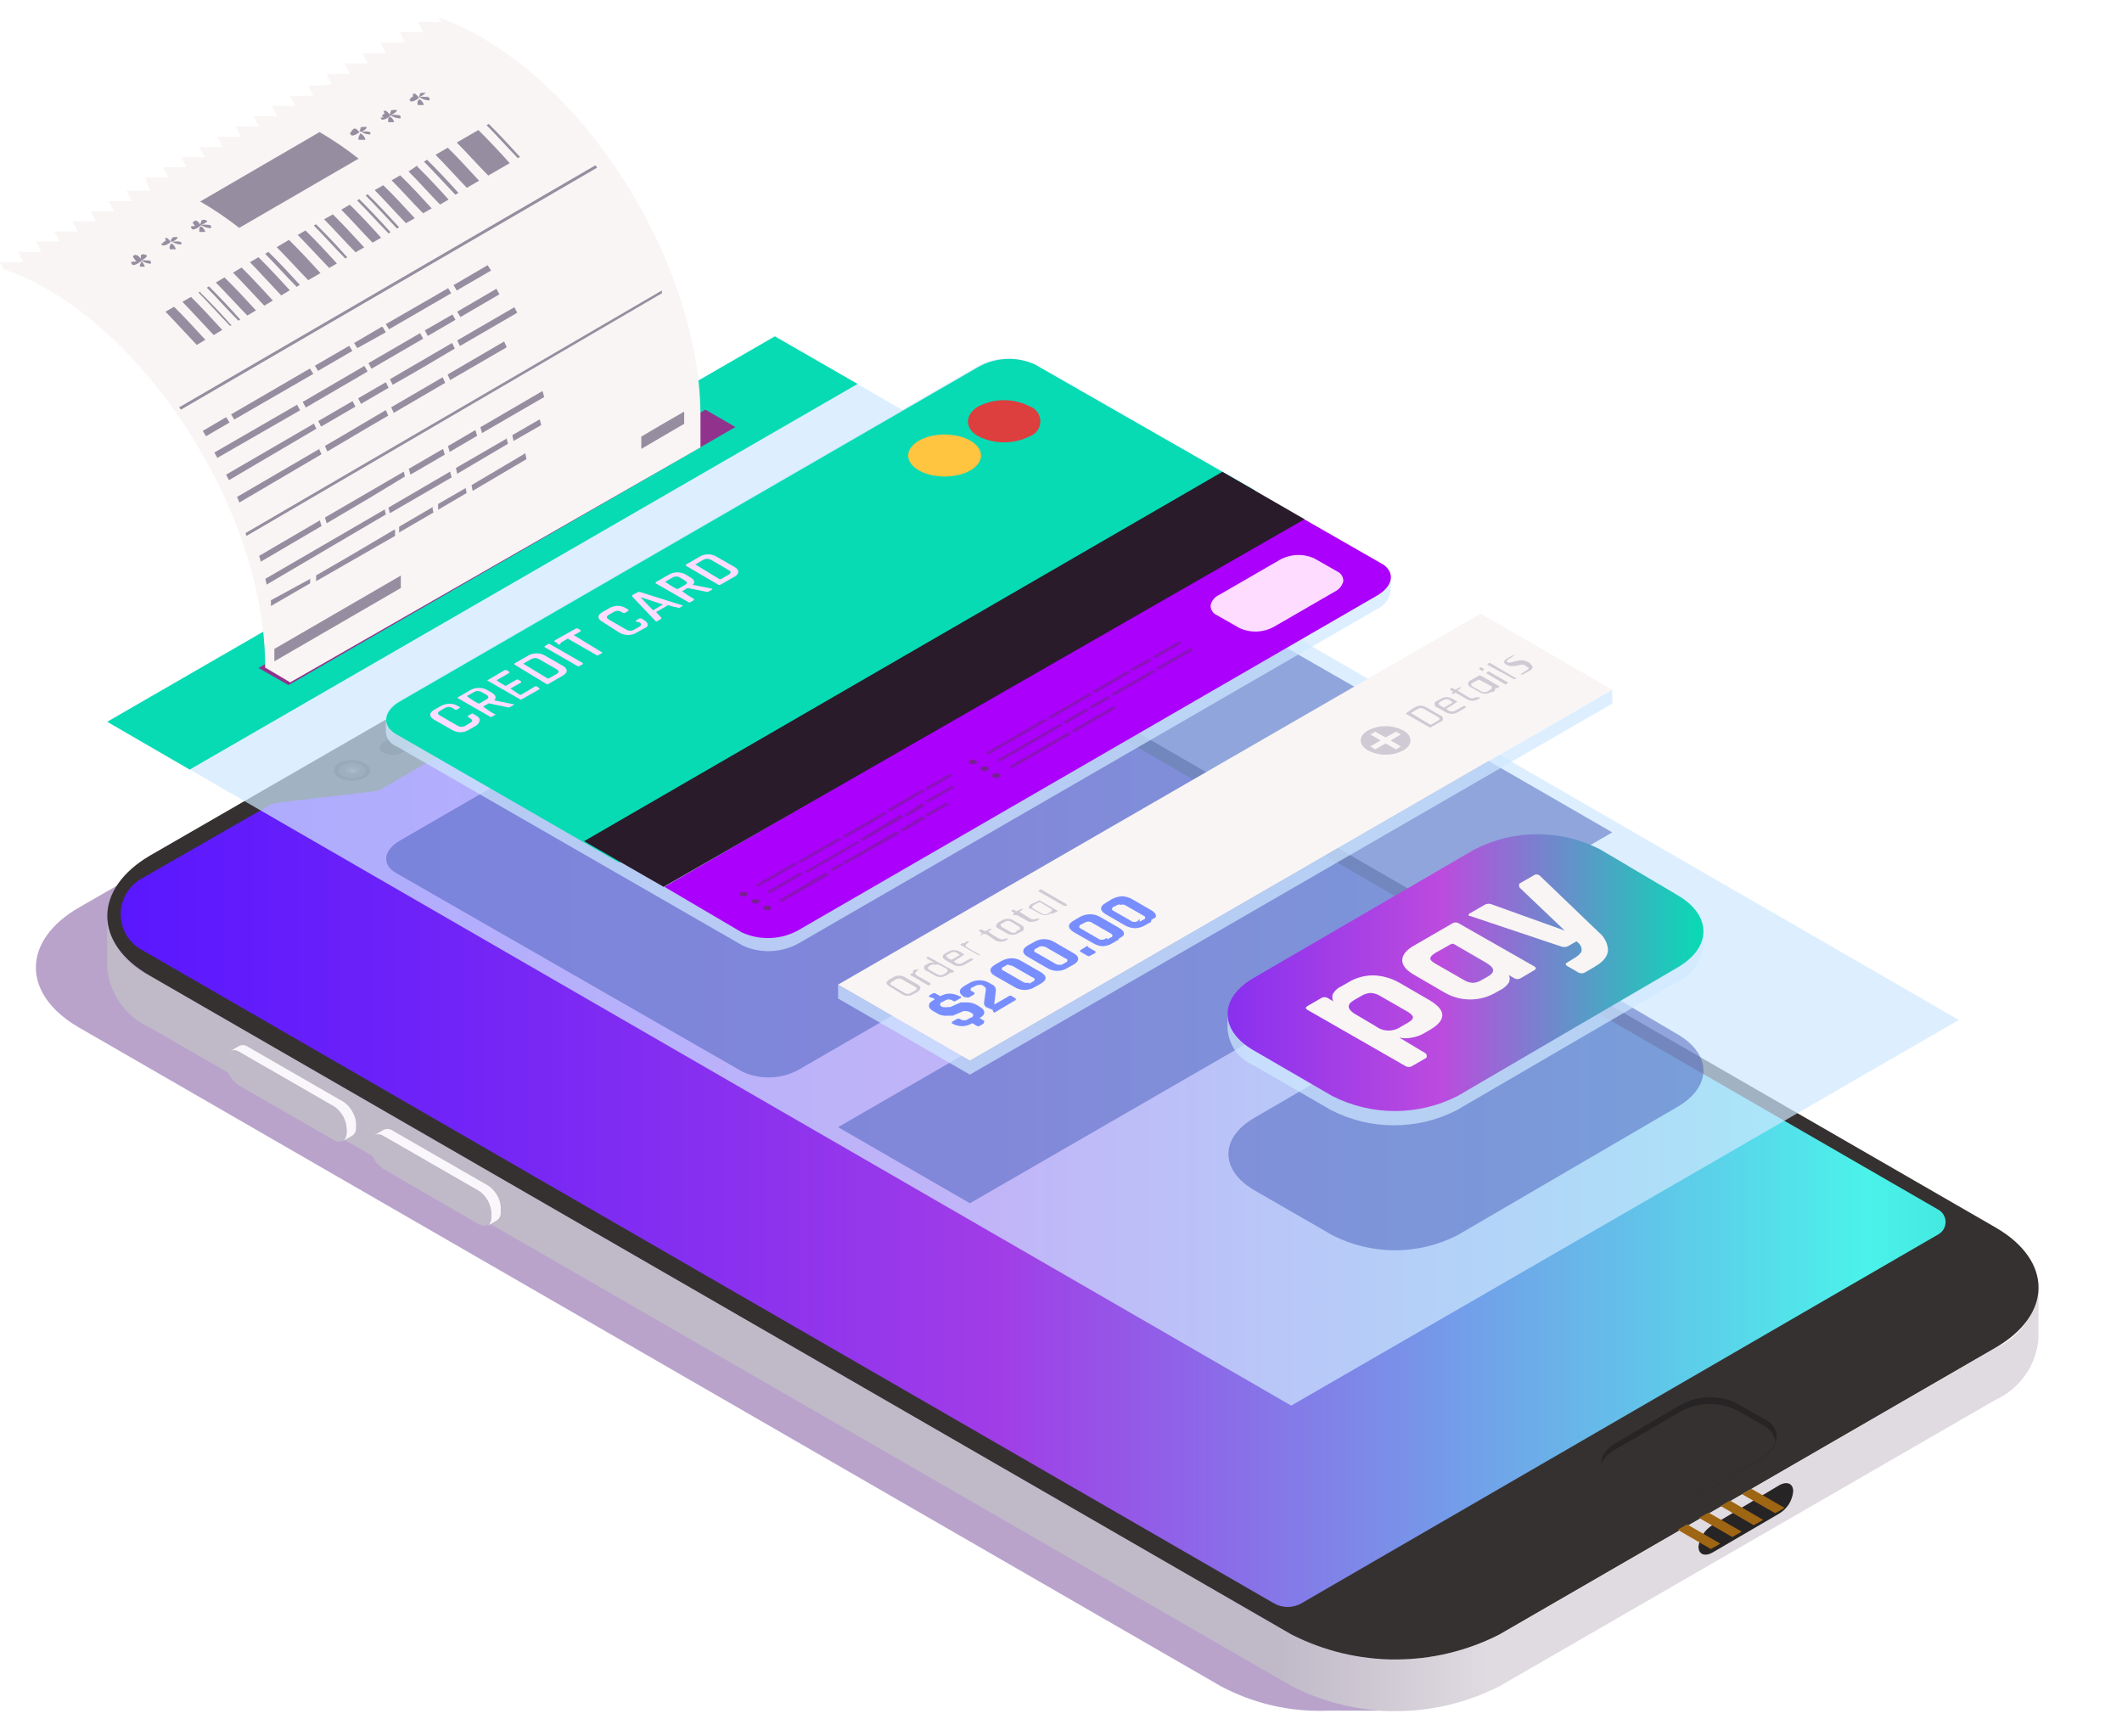 <svg width="99" height="81" viewBox="0 0 99 81" fill="none" xmlns="http://www.w3.org/2000/svg">
<g style="mix-blend-mode:multiply" opacity="0.4">
<path d="M39.86 29C37.858 27.973 35.578 27.622 33.36 28C31.139 27.624 28.856 27.974 26.85 29L3.71 42.32C1 43.87 1 46.38 3.68 47.93L56.94 78.65C58.474 79.473 60.2 79.871 61.94 79.8H64.94L65.47 43.74L39.86 29Z" fill="#50197C"/>
</g>
<path d="M89 61.63L63.24 76.47C63.01 76.603 62.75 76.672 62.485 76.672C62.22 76.672 61.959 76.603 61.73 76.47L6.73 44.72C5.73 44.14 4.47 42.72 6.01 41L29.62 27.18C31.583 26.021 33.858 25.5 36.13 25.69C37.028 25.765 37.909 25.981 38.74 26.33L90.29 56C92.46 57.28 91.12 60.37 89 61.63Z" fill="url(#paint0_linear_52_13589)"/>
<path d="M95.11 60.05C95.057 60.657 94.844 61.238 94.492 61.735C94.141 62.232 93.664 62.627 93.11 62.88L70 76.24C68.499 77.004 66.839 77.402 65.155 77.402C63.471 77.402 61.811 77.004 60.31 76.24L7 45.52C6.449 45.277 5.973 44.891 5.622 44.402C5.27 43.913 5.056 43.34 5 42.74V45.16C5.058 45.759 5.273 46.332 5.624 46.82C5.976 47.309 6.45 47.695 7 47.94L60.27 78.66C61.771 79.424 63.431 79.822 65.115 79.822C66.799 79.822 68.459 79.424 69.96 78.66L93.1 65.3C93.654 65.047 94.131 64.652 94.482 64.155C94.834 63.658 95.047 63.077 95.1 62.47L95.11 60.05Z" fill="url(#paint1_linear_52_13589)"/>
<path d="M93.12 57.27L39.86 26.55C38.359 25.786 36.699 25.388 35.015 25.388C33.331 25.388 31.671 25.786 30.17 26.55L7 39.91C4.35 41.46 4.33 44 7 45.52L60.26 76.25C61.761 77.014 63.421 77.412 65.105 77.412C66.789 77.412 68.449 77.014 69.95 76.25L93.08 62.88C95.77 61.33 95.78 58.82 93.12 57.27ZM59.43 74.79L6.58 44.29C6.291 44.123 6.052 43.883 5.885 43.595C5.718 43.306 5.631 42.978 5.631 42.645C5.631 42.312 5.718 41.984 5.885 41.696C6.052 41.407 6.291 41.167 6.58 41L12.58 37.56C12.684 37.5 12.8 37.462 12.92 37.45L17.5 36.91C17.587 36.899 17.672 36.872 17.75 36.83L24.96 32.66C25.067 32.601 25.157 32.515 25.22 32.41L26.94 29.34C26.978 29.262 27.042 29.198 27.12 29.16L30.75 27C32.073 26.238 33.573 25.838 35.1 25.838C36.627 25.838 38.127 26.238 39.45 27L90.45 56.44C90.547 56.499 90.628 56.582 90.684 56.681C90.74 56.78 90.769 56.892 90.769 57.005C90.769 57.119 90.74 57.23 90.684 57.33C90.628 57.428 90.547 57.511 90.45 57.57L60.72 74.79C60.524 74.903 60.301 74.963 60.075 74.963C59.849 74.963 59.626 74.903 59.43 74.79V74.79Z" fill="#353131"/>
<path d="M82.37 66.23L81 65.45C80.591 65.258 80.141 65.165 79.689 65.181C79.237 65.197 78.795 65.32 78.4 65.54L75.4 67.3C75.162 67.426 74.962 67.612 74.82 67.84C74.757 67.948 74.718 68.067 74.705 68.191C74.692 68.314 74.706 68.439 74.744 68.557C74.783 68.675 74.846 68.784 74.93 68.876C75.014 68.968 75.116 69.041 75.23 69.09L76.59 69.88C77 70.071 77.45 70.162 77.902 70.144C78.354 70.127 78.796 70.002 79.19 69.78L82.19 68.03C82.425 67.904 82.622 67.718 82.76 67.49C82.823 67.383 82.863 67.264 82.878 67.141C82.892 67.017 82.881 66.892 82.844 66.774C82.808 66.655 82.746 66.545 82.665 66.452C82.583 66.358 82.483 66.283 82.37 66.23Z" fill="#262424"/>
<path d="M82.38 66.56L81 65.77C80.59 65.575 80.138 65.482 79.684 65.497C79.23 65.513 78.786 65.637 78.39 65.86L75.34 67.63C75.102 67.756 74.902 67.942 74.76 68.17C74.715 68.258 74.685 68.353 74.67 68.45C74.701 68.589 74.762 68.72 74.849 68.834C74.935 68.948 75.044 69.042 75.17 69.11L76.54 69.9C76.951 70.094 77.403 70.185 77.857 70.168C78.311 70.15 78.755 70.024 79.15 69.8L82.15 68.04C82.386 67.912 82.585 67.726 82.73 67.5C82.781 67.414 82.815 67.319 82.83 67.22C82.804 67.085 82.751 66.957 82.674 66.843C82.596 66.73 82.496 66.633 82.38 66.56Z" fill="#353131"/>
<path d="M22.77 31.81L17.94 34.59C17.68 34.75 17.65 34.98 17.88 35.11C18.02 35.18 18.174 35.217 18.33 35.217C18.486 35.217 18.64 35.18 18.78 35.11L23.6 32.33C23.86 32.18 23.89 31.94 23.66 31.81C23.522 31.741 23.369 31.706 23.215 31.706C23.061 31.706 22.908 31.741 22.77 31.81V31.81Z" fill="#191414"/>
<path d="M16.55 52.09C16.497 51.957 16.43 51.829 16.35 51.71C16.257 51.583 16.142 51.475 16.01 51.39L11.58 48.84C11.521 48.794 11.451 48.766 11.377 48.757C11.303 48.748 11.228 48.76 11.16 48.79L10.72 49.05C10.783 49.01 10.855 48.989 10.93 48.989C11.004 48.989 11.077 49.01 11.14 49.05L15.57 51.6C15.702 51.685 15.817 51.794 15.91 51.92C16 52.037 16.068 52.169 16.11 52.31C16.149 52.419 16.17 52.534 16.17 52.65V52.84C16.178 52.915 16.165 52.991 16.134 53.06C16.102 53.129 16.052 53.187 15.99 53.23L16.43 52.98C16.492 52.937 16.542 52.879 16.574 52.81C16.605 52.741 16.618 52.665 16.61 52.59V52.39C16.604 52.288 16.584 52.187 16.55 52.09V52.09Z" fill="#F9F7FB"/>
<path d="M15.57 51.64L11.14 49.09C10.81 48.9 10.54 49.09 10.54 49.44V49.63C10.559 49.831 10.623 50.025 10.726 50.198C10.83 50.371 10.972 50.519 11.14 50.63L15.57 53.18C15.9 53.37 16.17 53.18 16.17 52.83V52.64C16.152 52.439 16.088 52.245 15.985 52.071C15.881 51.898 15.739 51.751 15.57 51.64V51.64Z" fill="#C0B9C8"/>
<path d="M23.3 56C23.255 55.863 23.188 55.734 23.1 55.62C23.01 55.491 22.894 55.382 22.76 55.3L18.33 52.75C18.271 52.704 18.201 52.675 18.127 52.667C18.053 52.658 17.978 52.669 17.91 52.7L17.47 52.95C17.54 52.92 17.616 52.908 17.692 52.917C17.767 52.926 17.839 52.954 17.9 53L22.32 55.55C22.457 55.628 22.573 55.738 22.66 55.87C22.75 55.987 22.818 56.119 22.86 56.26C22.898 56.366 22.919 56.477 22.92 56.59V56.79C22.929 56.864 22.918 56.94 22.888 57.008C22.858 57.077 22.811 57.136 22.75 57.18L23.18 56.93C23.241 56.886 23.291 56.828 23.322 56.759C23.354 56.691 23.367 56.615 23.36 56.54V56.34C23.359 56.224 23.338 56.109 23.3 56V56Z" fill="#F9F7FB"/>
<path d="M22.32 55.54L17.9 53C17.56 52.81 17.29 53 17.29 53.35V53.54C17.308 53.743 17.372 53.938 17.478 54.111C17.584 54.285 17.728 54.432 17.9 54.54L22.32 57.1C22.65 57.29 22.92 57.1 22.92 56.75V56.55C22.904 56.347 22.842 56.151 22.738 55.975C22.634 55.8 22.491 55.651 22.32 55.54V55.54Z" fill="#C0B9C8"/>
<path d="M17 36.28C16.817 36.374 16.615 36.423 16.41 36.423C16.205 36.423 16.003 36.374 15.82 36.28C15.5 36.09 15.5 35.79 15.82 35.6C16.003 35.506 16.205 35.457 16.41 35.457C16.615 35.457 16.817 35.506 17 35.6C17.36 35.79 17.36 36.09 17 36.28Z" fill="#191414"/>
<path opacity="0.1" d="M16 36.2C16.137 36.267 16.288 36.302 16.44 36.302C16.593 36.302 16.743 36.267 16.88 36.2C17.11 36.05 17.1 35.83 16.88 35.69C16.744 35.625 16.596 35.591 16.445 35.591C16.294 35.591 16.146 35.625 16.01 35.69C15.951 35.701 15.897 35.731 15.858 35.777C15.819 35.823 15.797 35.881 15.796 35.941C15.794 36.001 15.814 36.06 15.851 36.107C15.889 36.154 15.941 36.187 16 36.2V36.2Z" fill="#CFD5D5"/>
<path opacity="0.1" d="M16.21 36.06C16.282 36.099 16.363 36.12 16.445 36.12C16.527 36.12 16.608 36.099 16.68 36.06C16.81 35.98 16.8 35.86 16.68 35.79C16.607 35.753 16.527 35.734 16.445 35.734C16.363 35.734 16.283 35.753 16.21 35.79C16.07 35.87 16.07 36 16.21 36.06Z" fill="#CFD5D5"/>
<g style="mix-blend-mode:screen" opacity="0.2">
<path d="M16.35 36C16.378 36.015 16.409 36.023 16.44 36.023C16.471 36.023 16.502 36.015 16.53 36C16.543 36 16.556 35.995 16.565 35.986C16.575 35.976 16.58 35.963 16.58 35.95C16.58 35.937 16.575 35.924 16.565 35.915C16.556 35.905 16.543 35.9 16.53 35.9C16.502 35.885 16.471 35.877 16.44 35.877C16.409 35.877 16.378 35.885 16.35 35.9C16.3 35.9 16.3 36 16.35 36Z" fill="#CFD5D5"/>
</g>
<path d="M83 70.61L79.9 72.42C79.53 72.63 79.24 72.51 79.24 72.14C79.269 71.935 79.343 71.738 79.457 71.565C79.571 71.392 79.722 71.247 79.9 71.14L83 69.29C83.37 69.08 83.66 69.2 83.66 69.57C83.641 69.784 83.571 69.989 83.457 70.17C83.342 70.351 83.185 70.502 83 70.61V70.61Z" fill="#262424"/>
<path d="M78.71 71.11L78.27 71.36L79.82 72.26L80.26 72.01L78.71 71.11ZM79.71 70.56L79.27 70.81L80.82 71.7L81.26 71.45L79.71 70.56ZM80.71 70L80.27 70.25L81.82 71.15L82.26 70.9L80.71 70ZM81.71 69.45L81.27 69.7L82.82 70.59L83.26 70.34L81.71 69.45Z" fill="#9E6512"/>
<path opacity="0.7" d="M91.39 47.58L60.24 65.57L8.65 35.78L39.81 17.8L91.39 47.58Z" fill="#CFE9FF"/>
<path d="M40.01 17.91L8.85 35.9L5 33.67L36.15 15.69L40.01 17.91Z" fill="#07DBB4"/>
<path opacity="0.5" d="M45.66 23.6L18.66 39.21C17.88 39.66 17.8 40.33 18.47 40.72L34.65 50C35.066 50.189 35.521 50.277 35.978 50.258C36.435 50.239 36.881 50.113 37.28 49.89L64.28 34.28C65.06 33.83 65.14 33.15 64.47 32.77L48.28 23.49C47.865 23.301 47.412 23.213 46.957 23.232C46.502 23.251 46.057 23.377 45.66 23.6Z" fill="#455CBA"/>
<path opacity="0.7" d="M64.88 27.57C64.856 27.753 64.785 27.926 64.675 28.073C64.565 28.22 64.418 28.336 64.25 28.41L37.27 44C36.873 44.223 36.428 44.349 35.973 44.368C35.518 44.387 35.065 44.299 34.65 44.11L18.49 34.81C18.345 34.757 18.22 34.66 18.133 34.533C18.045 34.406 17.999 34.255 18 34.1C18 33.95 18 33.64 18 33.46C18.038 33.29 18.114 33.132 18.224 32.996C18.333 32.861 18.472 32.753 18.63 32.68L45.63 17.07C46.035 16.851 46.486 16.73 46.947 16.718C47.407 16.706 47.864 16.803 48.28 17L64.44 26.31C64.561 26.364 64.666 26.449 64.745 26.556C64.824 26.663 64.874 26.788 64.89 26.92C64.9 27.07 64.88 27.41 64.88 27.57Z" fill="#CFE9FF"/>
<path d="M48.28 17C47.865 16.814 47.412 16.726 46.957 16.745C46.502 16.765 46.058 16.889 45.66 17.11L18.66 32.72C17.88 33.17 17.8 33.85 18.47 34.24L28.88 40.24L58.56 22.88L48.28 17Z" fill="#07DBB4"/>
<path d="M60.72 24.15L64.56 26.35C65.09 26.75 64.98 27.35 64.25 27.78L37.25 43.39C36.851 43.613 36.405 43.739 35.948 43.758C35.491 43.777 35.036 43.689 34.62 43.5L31 41.37L60.72 24.15Z" fill="#AB00FB"/>
<path d="M57.03 22.01L60.86 24.22L30.96 41.37L27.25 39.24L57.03 22.01Z" fill="#291B2A"/>
<path d="M56.88 27.75C56.781 27.794 56.693 27.86 56.623 27.943C56.554 28.026 56.505 28.125 56.48 28.23C56.475 28.326 56.499 28.421 56.549 28.503C56.599 28.585 56.673 28.65 56.76 28.69L57.83 29.3C58.086 29.417 58.367 29.471 58.648 29.459C58.93 29.447 59.205 29.368 59.45 29.23L62.27 27.6C62.367 27.553 62.453 27.486 62.522 27.404C62.591 27.321 62.642 27.224 62.67 27.12C62.675 27.024 62.65 26.929 62.6 26.847C62.551 26.765 62.477 26.7 62.39 26.66L61.32 26.05C61.063 25.933 60.783 25.879 60.502 25.891C60.22 25.903 59.945 25.982 59.7 26.12L56.88 27.75Z" fill="#FEDCFF"/>
<path d="M45.64 20.35C46.014 20.537 46.427 20.635 46.845 20.635C47.263 20.635 47.676 20.537 48.05 20.35C48.193 20.298 48.316 20.203 48.402 20.079C48.489 19.955 48.536 19.807 48.536 19.655C48.536 19.503 48.489 19.355 48.402 19.231C48.316 19.107 48.193 19.012 48.05 18.96C47.677 18.768 47.264 18.668 46.845 18.668C46.426 18.668 46.013 18.768 45.64 18.96C45 19.34 45 20 45.64 20.35Z" fill="#DD3E3E"/>
<path d="M44.07 22.23C45.009 22.23 45.77 21.791 45.77 21.25C45.77 20.709 45.009 20.27 44.07 20.27C43.131 20.27 42.37 20.709 42.37 21.25C42.37 21.791 43.131 22.23 44.07 22.23Z" fill="#FFC440"/>
<path d="M22.18 33.87L21.88 34.04C21.759 34.114 21.622 34.156 21.48 34.16C21.343 34.157 21.209 34.119 21.09 34.05L20.25 33.57C20.13 33.49 20.07 33.42 20.07 33.34C20.07 33.26 20.14 33.18 20.26 33.11L20.56 32.94C20.682 32.87 20.82 32.832 20.96 32.83C21.097 32.823 21.233 32.858 21.35 32.93L21.48 33L21.32 33.1C21.306 33.107 21.291 33.111 21.275 33.111C21.259 33.111 21.244 33.107 21.23 33.1L21.12 33.03C21.064 32.995 21 32.977 20.935 32.977C20.869 32.977 20.805 32.995 20.75 33.03L20.53 33.16C20.4 33.23 20.4 33.31 20.53 33.38L21.34 33.85C21.397 33.884 21.463 33.903 21.53 33.903C21.597 33.903 21.663 33.884 21.72 33.85L21.94 33.72C22.06 33.653 22.06 33.583 21.94 33.51L21.83 33.44C21.83 33.44 21.83 33.44 21.83 33.39L21.99 33.3C22.003 33.289 22.018 33.284 22.035 33.284C22.051 33.284 22.067 33.289 22.08 33.3L22.2 33.37C22.32 33.44 22.38 33.51 22.38 33.59C22.38 33.67 22.31 33.8 22.18 33.87Z" fill="#FEDCFF"/>
<path d="M23.11 33.34L22.95 33.43C22.937 33.441 22.921 33.447 22.905 33.447C22.889 33.447 22.873 33.441 22.86 33.43L21.33 32.55L21.93 32.2C22.052 32.13 22.189 32.092 22.33 32.09C22.47 32.089 22.607 32.123 22.73 32.19L22.94 32.31C23.13 32.43 23.17 32.54 23.06 32.67L23.94 32.85C24 32.85 24 32.85 23.94 32.9L23.78 32.99C23.741 33.005 23.699 33.005 23.66 32.99L22.8 32.81L22.54 32.96C22.714 33.094 22.898 33.214 23.09 33.32C23.09 33.32 23.14 33.32 23.11 33.34ZM22.36 32.82L22.69 32.63C22.81 32.56 22.82 32.49 22.69 32.41L22.48 32.29C22.423 32.254 22.357 32.234 22.29 32.234C22.223 32.234 22.157 32.254 22.1 32.29L21.78 32.47C21.942 32.599 22.116 32.713 22.3 32.81L22.36 32.82Z" fill="#FEDCFF"/>
<path d="M25.17 32.15L24.34 32.62C24.329 32.63 24.315 32.635 24.3 32.635C24.285 32.635 24.271 32.63 24.26 32.62L22.73 31.74L23.55 31.26C23.579 31.25 23.611 31.25 23.64 31.26L23.76 31.34C23.76 31.34 23.76 31.34 23.76 31.39L23.17 31.73C23.301 31.833 23.442 31.923 23.59 32L24.09 31.71C24.103 31.701 24.119 31.696 24.135 31.696C24.151 31.696 24.167 31.701 24.18 31.71L24.31 31.78C24.31 31.78 24.31 31.78 24.31 31.84L23.81 32.12L24.25 32.41C24.25 32.41 24.25 32.41 24.31 32.41L25 32L25.13 32.08C25.13 32.08 25.2 32.13 25.17 32.15Z" fill="#FEDCFF"/>
<path d="M25.5 31.91L24 31C24 31 24 31 24 30.95L24.63 30.59C24.75 30.515 24.889 30.477 25.03 30.48C25.167 30.473 25.303 30.508 25.42 30.58L26.26 31.06C26.38 31.13 26.44 31.21 26.44 31.29C26.44 31.37 26.37 31.45 26.25 31.52L25.61 31.89C25.595 31.903 25.577 31.912 25.558 31.915C25.538 31.919 25.518 31.917 25.5 31.91ZM25.6 31.65L25.97 31.44C26.09 31.37 26.09 31.3 25.97 31.22L25.15 30.75C25.095 30.715 25.03 30.697 24.965 30.697C24.9 30.697 24.835 30.715 24.78 30.75L24.41 30.96L25.55 31.65H25.6Z" fill="#FEDCFF"/>
<path d="M25.66 30.05L27.19 30.93C27.19 30.93 27.19 30.93 27.19 30.98L27.03 31.07C27.017 31.081 27.002 31.086 26.985 31.086C26.969 31.086 26.953 31.081 26.94 31.07L25.41 30.19C25.41 30.19 25.41 30.19 25.41 30.14L25.57 30.05C25.583 30.041 25.599 30.036 25.615 30.036C25.631 30.036 25.647 30.041 25.66 30.05V30.05Z" fill="#FEDCFF"/>
<path d="M28.08 30.47L27.92 30.56C27.907 30.571 27.892 30.577 27.875 30.577C27.858 30.577 27.843 30.571 27.83 30.56L26.49 29.79L26.16 29.98C26.163 30.001 26.157 30.023 26.144 30.04C26.131 30.056 26.111 30.067 26.09 30.07C26.079 30.072 26.069 30.071 26.059 30.068C26.048 30.065 26.039 30.06 26.03 30.054C26.014 30.041 26.003 30.021 26 30L25.87 29.93C25.87 29.93 25.87 29.93 25.87 29.88L26.87 29.32C26.899 29.31 26.931 29.31 26.96 29.32L27.09 29.4C27.09 29.4 27.09 29.4 27.09 29.45L26.77 29.63L28.1 30.44C28.1 30.44 28.11 30.45 28.08 30.47Z" fill="#FEDCFF"/>
<path d="M30 29.34L29.7 29.51C29.581 29.586 29.441 29.624 29.3 29.62C29.164 29.62 29.03 29.586 28.91 29.52L28.1 29C27.98 28.93 27.92 28.86 27.92 28.78C27.92 28.7 27.99 28.62 28.11 28.55L28.41 28.38C28.531 28.307 28.669 28.266 28.81 28.26C28.948 28.261 29.082 28.299 29.2 28.37L29.32 28.44C29.32 28.44 29.32 28.44 29.32 28.49L29.16 28.59H29.07L29 28.55C28.945 28.515 28.88 28.497 28.815 28.497C28.75 28.497 28.686 28.515 28.63 28.55L28.4 28.68C28.28 28.75 28.28 28.82 28.4 28.9L29.22 29.37C29.276 29.405 29.34 29.423 29.405 29.423C29.47 29.423 29.535 29.405 29.59 29.37L29.82 29.24C29.94 29.17 29.94 29.1 29.82 29.02L29.67 29C29.67 29 29.67 29 29.67 28.95L29.83 28.85H29.92L30.04 28.92C30.16 28.99 30.22 29.07 30.22 29.15C30.22 29.23 30.16 29.27 30 29.34Z" fill="#FEDCFF"/>
<path d="M30.84 28.87L30.66 28.98C30.65 28.987 30.638 28.991 30.625 28.991C30.612 28.991 30.6 28.987 30.59 28.98L29.5 27.83C29.5 27.83 29.5 27.83 29.5 27.76L29.76 27.62C29.795 27.606 29.835 27.606 29.87 27.62L31.87 28.25L31.69 28.36C31.514 28.328 31.34 28.284 31.17 28.23L30.61 28.55L30.84 28.8C30.84 28.8 30.87 28.86 30.84 28.87ZM29.89 27.87L30.47 28.47L30.93 28.2L29.93 27.87H29.89Z" fill="#FEDCFF"/>
<path d="M32.37 28L32.21 28.09C32.197 28.099 32.181 28.104 32.165 28.104C32.149 28.104 32.133 28.099 32.12 28.09L30.59 27.21C30.59 27.21 30.59 27.21 30.59 27.16L31.2 26.81C31.321 26.738 31.459 26.699 31.6 26.7C31.737 26.698 31.871 26.732 31.99 26.8L32.2 26.93C32.4 27.04 32.44 27.15 32.32 27.28L33.21 27.46C33.21 27.46 33.27 27.46 33.21 27.51L33.05 27.6C33.011 27.615 32.969 27.615 32.93 27.6L32.08 27.43L31.82 27.58C31.991 27.709 32.172 27.826 32.36 27.93C32.36 27.93 32.4 28 32.37 28ZM31.62 27.48L31.95 27.29C32.08 27.22 32.08 27.15 31.95 27.08L31.74 26.95C31.683 26.913 31.617 26.894 31.55 26.894C31.483 26.894 31.417 26.913 31.36 26.95L31.03 27.14C31.2 27.261 31.377 27.371 31.56 27.47H31.62V27.48Z" fill="#FEDCFF"/>
<path d="M33.52 27.28L32 26.39C32 26.39 32 26.39 32 26.34L32.64 25.97C32.758 25.899 32.892 25.861 33.03 25.86C33.171 25.857 33.31 25.895 33.43 25.97L34.27 26.45C34.39 26.52 34.45 26.6 34.45 26.68C34.438 26.732 34.413 26.779 34.378 26.82C34.343 26.86 34.299 26.891 34.25 26.91L33.62 27.27C33.606 27.28 33.589 27.287 33.571 27.288C33.554 27.29 33.536 27.287 33.52 27.28ZM33.63 27.02L33.99 26.81C34.12 26.73 34.12 26.66 33.99 26.59L33.18 26.12C33.123 26.086 33.057 26.067 32.99 26.067C32.923 26.067 32.857 26.086 32.8 26.12L32.44 26.33L33.57 27.02C33.581 27.023 33.592 27.022 33.603 27.019C33.613 27.015 33.623 27.009 33.63 27V27.02Z" fill="#FEDCFF"/>
<path opacity="0.6" d="M39.28 39.15L39.15 39.07L37.23 40.17L37.37 40.25L39.28 39.15ZM40.12 39.15L40.26 39.23L42.17 38.12L42 38L40.12 39.15ZM43.3 36.84L44.43 36.18L44.3 36.1L43.16 36.76L43.3 36.84ZM42.19 38L42.32 38.08L43.16 37.59L43 37.46L42.19 38ZM39.3 39L39.44 39.08L41.38 37.96L41.24 37.88L39.3 39ZM43 36.83L41.38 37.77L41.52 37.85L43.14 36.91L43 36.83ZM43 38.08L42 38.71L42.14 38.79L43.22 38.16L43 38.08ZM43.29 38.08L44.29 37.51L44.15 37.43L43.15 38L43.29 38.08ZM43.29 37.45L44.54 36.73L44.41 36.65L43.15 37.37L43.29 37.45ZM41.79 38.79L39.31 40.23L39.45 40.31L42 38.87L41.79 38.79ZM38.51 40.69L36.33 42L36.47 42.08L38.68 40.81L38.51 40.69ZM37.33 40.69L35.76 41.6L35.9 41.68L37.47 40.77L37.33 40.69ZM39.33 40.36L39.2 40.28L38.7 40.56L38.84 40.64L39.33 40.36ZM37.23 40.3L37.09 40.22L35.25 41.28L35.39 41.36L37.23 40.3ZM40.11 39.3L40 39.23L37.55 40.64L37.68 40.72L40.11 39.3Z" fill="#791F94"/>
<path d="M34.56 41.64C34.48 41.64 34.48 41.75 34.56 41.79C34.602 41.812 34.648 41.824 34.695 41.824C34.742 41.824 34.788 41.812 34.83 41.79C34.9 41.79 34.9 41.67 34.83 41.63C34.788 41.61 34.741 41.6 34.694 41.602C34.647 41.603 34.601 41.617 34.56 41.64ZM35.11 41.96C35.03 41.96 35.04 42.07 35.11 42.11C35.151 42.135 35.197 42.148 35.245 42.148C35.293 42.148 35.339 42.135 35.38 42.11C35.395 42.104 35.408 42.094 35.418 42.081C35.427 42.067 35.432 42.051 35.432 42.035C35.432 42.019 35.427 42.003 35.418 41.989C35.408 41.976 35.395 41.966 35.38 41.96C35.336 41.941 35.287 41.935 35.239 41.942C35.192 41.949 35.147 41.969 35.11 42V41.96ZM35.66 42.27C35.58 42.27 35.59 42.39 35.66 42.43C35.702 42.45 35.748 42.46 35.795 42.46C35.842 42.46 35.888 42.45 35.93 42.43C36.01 42.43 36 42.32 35.93 42.28C35.889 42.257 35.843 42.243 35.796 42.242C35.749 42.24 35.702 42.25 35.66 42.27Z" fill="#791F94"/>
<path opacity="0.6" d="M51.97 32.46L53.92 31.33L53.78 31.25L51.83 32.38L51.97 32.46Z" fill="#791F94"/>
<path opacity="0.6" d="M50.13 34.16L49.99 34.08L51.93 32.95L52.07 33.03L50.13 34.16Z" fill="#791F94"/>
<path opacity="0.6" d="M50.81 32.97L51.68 32.47L51.82 32.55L50.95 33.05L50.81 32.97Z" fill="#791F94"/>
<path opacity="0.6" d="M49.72 33.76L49.58 33.68L50.66 33.05L50.8 33.13L49.72 33.76Z" fill="#791F94"/>
<path opacity="0.6" d="M52.74 31.21L53.61 30.71L53.75 30.8L52.88 31.3L52.74 31.21Z" fill="#791F94"/>
<path opacity="0.6" d="M55.54 30.23L55.68 30.32L54.07 31.24L53.93 31.16L55.54 30.23Z" fill="#791F94"/>
<path opacity="0.6" d="M47.21 35.84L47.07 35.76L49.84 34.16L49.98 34.24L47.21 35.84Z" fill="#791F94"/>
<path opacity="0.6" d="M48.88 33.45L50.82 32.33L50.96 32.41L49.02 33.53L48.88 33.45Z" fill="#791F94"/>
<path opacity="0.6" d="M50.97 32.24L52.59 31.3L52.73 31.38L51.11 32.32L50.97 32.24Z" fill="#791F94"/>
<path opacity="0.6" d="M46.12 35.2L45.98 35.12L48.73 33.53L48.87 33.61L46.12 35.2Z" fill="#791F94"/>
<path opacity="0.6" d="M53.76 30.63L54.99 29.92L55.13 30L53.9 30.71L53.76 30.63Z" fill="#791F94"/>
<path opacity="0.6" d="M49.57 33.84L46.65 35.53L46.51 35.45L49.43 33.77L49.57 33.84Z" fill="#791F94"/>
<path d="M45.25 35.46C45.18 35.46 45.18 35.58 45.25 35.62C45.292 35.64 45.338 35.65 45.385 35.65C45.432 35.65 45.478 35.64 45.52 35.62C45.6 35.62 45.6 35.51 45.52 35.47C45.479 35.447 45.433 35.433 45.386 35.432C45.339 35.43 45.292 35.44 45.25 35.46V35.46Z" fill="#791F94"/>
<path d="M46.07 35.78C46.15 35.78 46.15 35.9 46.07 35.94C46.028 35.96 45.982 35.97 45.935 35.97C45.888 35.97 45.842 35.96 45.8 35.94C45.72 35.94 45.72 35.82 45.8 35.78C45.842 35.76 45.888 35.75 45.935 35.75C45.982 35.75 46.028 35.76 46.07 35.78V35.78Z" fill="#791F94"/>
<path d="M46.62 36.1C46.7 36.1 46.7 36.22 46.62 36.26C46.578 36.28 46.532 36.29 46.485 36.29C46.438 36.29 46.392 36.28 46.35 36.26C46.27 36.26 46.27 36.14 46.35 36.1C46.392 36.08 46.438 36.07 46.485 36.07C46.532 36.07 46.578 36.08 46.62 36.1V36.1Z" fill="#791F94"/>
<path opacity="0.5" d="M45.25 56.13L39.1 52.58L69.07 35.28L75.22 38.83L45.25 56.13Z" fill="#455CBA"/>
<g opacity="0.5">
<path d="M78.25 48.24C79.88 49.18 79.88 50.7 78.25 51.64L68 57.62C67.096 58.083 66.096 58.325 65.08 58.325C64.065 58.325 63.064 58.083 62.16 57.62L58.53 55.53C56.91 54.59 56.9 53.08 58.53 52.14L68.84 46.14C69.745 45.677 70.748 45.435 71.765 45.435C72.782 45.435 73.785 45.677 74.69 46.14L78.25 48.24Z" fill="#455CBA"/>
</g>
<path opacity="0.7" d="M79.47 43.45L57.27 47.33V48C57.297 48.369 57.425 48.722 57.64 49.023C57.855 49.322 58.15 49.557 58.49 49.7L62.11 51.79C63.015 52.254 64.018 52.495 65.035 52.495C66.052 52.495 67.055 52.254 67.96 51.79L78.26 45.79C78.593 45.641 78.881 45.406 79.094 45.109C79.306 44.812 79.436 44.464 79.47 44.1V43.45Z" fill="#CFE9FF"/>
<path d="M78.25 41.75C79.88 42.69 79.88 44.2 78.25 45.14L68 51.13C67.095 51.589 66.095 51.828 65.08 51.828C64.065 51.828 63.065 51.589 62.16 51.13L58.49 49C56.87 48.07 56.86 46.55 58.49 45.62L68.8 39.62C69.705 39.157 70.708 38.915 71.725 38.915C72.742 38.915 73.745 39.157 74.65 39.62L78.25 41.75Z" fill="url(#paint2_linear_52_13589)"/>
<path d="M66.52 49.36L65.88 49.73C65.834 49.759 65.78 49.775 65.725 49.775C65.67 49.775 65.616 49.759 65.57 49.73L61 47.11C60.9 47.05 60.9 46.99 61 46.93L61.64 46.56C61.686 46.531 61.74 46.515 61.795 46.515C61.85 46.515 61.904 46.531 61.95 46.56L62.2 46.71C62.17 46.653 62.155 46.589 62.155 46.525C62.155 46.461 62.17 46.397 62.2 46.34C62.295 46.188 62.434 46.069 62.6 46L62.91 45.82C63.266 45.605 63.675 45.495 64.09 45.5C64.516 45.517 64.931 45.637 65.3 45.85L66.68 46.65C67.07 46.88 67.28 47.11 67.29 47.34C67.3 47.57 67.11 47.81 66.73 48.03L66.42 48.21C66.253 48.304 66.07 48.369 65.88 48.4C65.683 48.445 65.478 48.445 65.28 48.4L66.53 49.15C66.53 49.15 66.62 49.3 66.52 49.36ZM65.35 47.9L65.68 47.71C65.84 47.62 65.92 47.54 65.92 47.46C65.92 47.38 65.84 47.3 65.68 47.2L64.39 46.46C64.257 46.377 64.106 46.329 63.95 46.32C63.794 46.328 63.642 46.376 63.51 46.46L63.18 46.65C62.83 46.85 62.85 47.06 63.18 47.28L64.18 47.87C64.347 47.997 64.55 48.069 64.76 48.074C64.97 48.079 65.177 48.019 65.35 47.9ZM70 46.18L69.82 46.28C69.449 46.505 69.024 46.624 68.59 46.624C68.156 46.624 67.731 46.505 67.36 46.28L66 45.49C65.61 45.27 65.41 45.03 65.42 44.78C65.43 44.53 65.62 44.3 66.02 44.08L67.75 43.08C67.797 43.049 67.853 43.032 67.91 43.032C67.967 43.032 68.023 43.049 68.07 43.08L71.58 45.08C71.68 45.14 71.68 45.2 71.58 45.26L70.95 45.63C70.904 45.659 70.85 45.675 70.795 45.675C70.74 45.675 70.686 45.659 70.64 45.63L70.39 45.48C70.42 45.535 70.435 45.597 70.435 45.66C70.435 45.723 70.42 45.785 70.39 45.84C70.292 45.986 70.158 46.103 70 46.18ZM69.37 44.93L67.85 44.05C67.825 44.033 67.795 44.024 67.765 44.024C67.735 44.024 67.705 44.033 67.68 44.05L66.97 44.45C66.81 44.55 66.73 44.63 66.73 44.71C66.73 44.79 66.82 44.87 66.98 44.96L68.27 45.7C68.401 45.787 68.553 45.839 68.71 45.85C68.863 45.841 69.011 45.792 69.14 45.71L69.42 45.55C69.76 45.36 69.74 45.15 69.36 44.93H69.37ZM74.43 45.08L73.95 45.36C73.902 45.389 73.846 45.404 73.79 45.404C73.734 45.404 73.678 45.389 73.63 45.36L73.13 45.07C73.02 45.01 73.02 44.95 73.13 44.89L73.28 44.8C73.6 44.62 73.77 44.47 73.79 44.35C73.79 44.24 73.79 44.09 73.55 43.91L73.15 44.14C73.095 44.165 73.035 44.178 72.975 44.178C72.915 44.178 72.855 44.165 72.8 44.14L68.62 42.74C68.49 42.74 68.47 42.64 68.62 42.58L69.28 42.2C69.334 42.173 69.394 42.158 69.455 42.158C69.516 42.158 69.576 42.173 69.63 42.2L73 43.41L70.9 41.41C70.9 41.41 70.83 41.27 70.9 41.21L71.53 40.85C71.573 40.813 71.628 40.793 71.685 40.793C71.742 40.793 71.797 40.813 71.84 40.85L74.59 43.49C74.718 43.591 74.822 43.718 74.896 43.863C74.97 44.008 75.013 44.167 75.02 44.33C75 44.61 74.81 44.86 74.42 45.08H74.43Z" fill="#F8F5F4"/>
<path opacity="0.7" d="M45.25 49.48L39.1 45.93V46.58L45.25 50.13L75.22 32.82V32.17L45.25 49.48Z" fill="#CFE9FF"/>
<path d="M45.25 49.48L39.1 45.93L69.07 28.63L75.22 32.17L45.25 49.48Z" fill="#F8F5F4"/>
<path d="M42.82 46.26L42.61 46.38C42.532 46.428 42.442 46.452 42.35 46.45C42.258 46.457 42.166 46.432 42.09 46.38L41.48 46C41.4 45.947 41.36 45.897 41.36 45.85C41.36 45.803 41.4 45.753 41.48 45.7L41.69 45.58C41.769 45.534 41.859 45.51 41.95 45.51C42.041 45.51 42.131 45.534 42.21 45.58L42.82 45.93C42.9 45.977 42.94 46.027 42.94 46.08C42.94 46.133 42.9 46.193 42.82 46.26ZM42.51 46.31L42.69 46.21C42.79 46.15 42.79 46.09 42.69 46.03L42.09 45.69C42.045 45.663 41.993 45.648 41.94 45.648C41.887 45.648 41.835 45.663 41.79 45.69L41.61 45.8C41.51 45.85 41.51 45.91 41.61 45.97L42.21 46.32C42.255 46.348 42.308 46.362 42.361 46.361C42.415 46.359 42.467 46.341 42.51 46.31V46.31ZM43.43 45.91L43.35 45.96H43.3L42.45 45.47L42.53 45.4H42.6C42.593 45.386 42.589 45.371 42.589 45.355C42.589 45.339 42.593 45.324 42.6 45.31C42.6 45.31 42.6 45.26 42.68 45.23H42.75C42.786 45.222 42.824 45.222 42.86 45.23L42.77 45.31C42.77 45.31 42.69 45.37 42.7 45.41C42.704 45.432 42.714 45.452 42.728 45.47C42.742 45.487 42.76 45.501 42.78 45.51L43.37 45.84L43.43 45.91ZM44.23 45.45L44.13 45.51C44.05 45.553 43.961 45.577 43.87 45.58C43.778 45.578 43.688 45.55 43.61 45.5L43.24 45.29C43.15 45.29 43.11 45.19 43.11 45.14C43.11 45.09 43.11 45.04 43.23 44.99L43.33 44.93C43.42 44.896 43.52 44.896 43.61 44.93L43.21 44.69L43.29 44.62L44.52 45.3L44.44 45.38H44.37C44.35 45.34 44.32 45.4 44.23 45.45V45.45ZM44.14 45.18L43.8 45C43.744 44.986 43.686 44.986 43.63 45C43.578 44.986 43.523 44.986 43.47 45L43.36 45.06C43.27 45.12 43.27 45.18 43.36 45.24L43.73 45.45C43.773 45.479 43.823 45.494 43.875 45.494C43.927 45.494 43.977 45.479 44.02 45.45L44.13 45.39C44.13 45.39 44.21 45.33 44.21 45.3C44.21 45.27 44.2 45.21 44.14 45.18V45.18ZM45.4 44.77L45 45C44.921 45.046 44.831 45.07 44.74 45.07C44.649 45.07 44.559 45.046 44.48 45L44.1 44.78C44.02 44.727 43.98 44.677 43.98 44.63C43.98 44.63 43.98 44.53 44.1 44.48L44.25 44.39C44.329 44.344 44.419 44.32 44.51 44.32C44.601 44.32 44.691 44.344 44.77 44.39L44.99 44.52C44.834 44.637 44.67 44.744 44.5 44.84L44.6 44.92C44.644 44.95 44.697 44.965 44.75 44.965C44.803 44.965 44.856 44.95 44.9 44.92L45.26 44.72H45.31H45.37C45.37 44.72 45.42 44.76 45.4 44.77V44.77ZM44.4 44.77L44.78 44.55L44.65 44.45C44.606 44.42 44.553 44.404 44.5 44.404C44.447 44.404 44.394 44.42 44.35 44.45L44.23 44.52C44.13 44.52 44.13 44.63 44.23 44.69L44.37 44.77H44.4ZM45.73 44.56H45.65L44.8 44.07L44.88 44H44.95C44.966 43.995 44.984 43.995 45 44C45.015 43.964 45.044 43.935 45.08 43.92H45.15H45.22L45.12 44.01C45.12 44.01 45.04 44.07 45.05 44.1C45.06 44.13 45.05 44.17 45.13 44.2L45.72 44.54L45.76 44.57L45.73 44.56ZM45.89 43.56L45.79 43.62H45.73L45.82 43.53L45.67 43.43L45.75 43.35C45.821 43.37 45.888 43.401 45.95 43.44C46.027 43.411 46.101 43.375 46.17 43.33H46.22H46.29L46.1 43.46C46.26 43.577 46.427 43.684 46.6 43.78C46.646 43.809 46.7 43.825 46.755 43.825C46.81 43.825 46.864 43.809 46.91 43.78H46.98H47.04L46.95 43.86C46.872 43.909 46.782 43.933 46.69 43.93C46.598 43.932 46.508 43.908 46.43 43.86L46 43.57L45.89 43.56ZM47.65 43.45L47.49 43.54C47.41 43.584 47.321 43.608 47.23 43.61C47.139 43.606 47.051 43.582 46.97 43.54L46.6 43.32C46.51 43.32 46.47 43.22 46.47 43.17C46.48 43.137 46.497 43.107 46.52 43.081C46.542 43.056 46.569 43.035 46.6 43.02L46.75 42.93C46.83 42.887 46.919 42.863 47.01 42.86C47.102 42.858 47.192 42.882 47.27 42.93L47.65 43.15C47.73 43.203 47.77 43.253 47.77 43.3C47.77 43.3 47.76 43.41 47.68 43.46L47.65 43.45ZM47.4 43.45L47.52 43.38C47.62 43.38 47.62 43.27 47.52 43.21L47.18 43C47.135 42.973 47.083 42.958 47.03 42.958C46.977 42.958 46.925 42.973 46.88 43L46.75 43.08C46.66 43.08 46.66 43.19 46.75 43.25L47.12 43.46C47.164 43.493 47.218 43.512 47.273 43.514C47.329 43.516 47.383 43.5 47.43 43.47L47.4 43.45ZM47.4 42.69H47.3H47.23L47.33 42.6L47.18 42.5L47.26 42.42L47.42 42.51C47.496 42.479 47.57 42.443 47.64 42.4H47.69H47.75L47.56 42.53L48.07 42.85C48.115 42.877 48.167 42.892 48.22 42.892C48.273 42.892 48.325 42.877 48.37 42.85H48.44H48.51L48.42 42.93C48.34 42.973 48.251 42.997 48.16 43C48.107 43.008 48.053 43.008 48 43L47.49 42.71L47.4 42.69ZM49.1 42.61H49.01C48.933 42.662 48.843 42.691 48.75 42.691C48.657 42.691 48.566 42.662 48.49 42.61L48.11 42.4C48.037 42.4 48 42.373 48 42.32C48 42.267 48.04 42.217 48.12 42.17L48.5 42L49.35 42.49L49.27 42.56H49.2C49.23 42.53 49.2 42.58 49.11 42.63L49.1 42.61ZM49 42.37L48.51 42.08C48.413 42.118 48.319 42.165 48.23 42.22C48.13 42.28 48.13 42.34 48.23 42.4L48.6 42.61C48.644 42.64 48.697 42.656 48.75 42.656C48.803 42.656 48.856 42.64 48.9 42.61L49 42.55C49 42.55 49.08 42.49 49.08 42.46C49.08 42.43 49.07 42.4 49 42.37ZM49.76 42.25H49.68H49.63L48.44 41.57L48.52 41.49H48.57L49.76 42.18C49.76 42.18 49.8 42.24 49.78 42.25H49.76Z" fill="#CFCAD4"/>
<path d="M45.87 47.76L45.7 47.86C45.681 47.87 45.661 47.875 45.64 47.875C45.619 47.875 45.599 47.87 45.58 47.86L45.36 47.73C45.216 47.821 45.05 47.869 44.88 47.87C44.715 47.866 44.553 47.822 44.41 47.74C44.41 47.74 44.41 47.69 44.41 47.67L44.65 47.53C44.669 47.52 44.689 47.515 44.71 47.515C44.731 47.515 44.751 47.52 44.77 47.53C44.833 47.57 44.905 47.594 44.98 47.6C45.052 47.597 45.121 47.572 45.18 47.53L45.29 47.47C45.37 47.47 45.4 47.39 45.4 47.35C45.4 47.31 45.4 47.28 45.29 47.24C45.233 47.195 45.163 47.17 45.09 47.17C45.04 47.161 44.989 47.161 44.94 47.17L44.71 47.27L44.45 47.38H44.23C44.032 47.403 43.834 47.353 43.67 47.24L43.56 47.18C43.41 47.1 43.34 47.01 43.34 46.91C43.34 46.81 43.41 46.73 43.56 46.65C43.71 46.57 43.35 46.51 43.35 46.51C43.35 46.51 43.35 46.51 43.35 46.44L43.52 46.34C43.538 46.33 43.559 46.325 43.58 46.325C43.601 46.325 43.621 46.33 43.64 46.34L43.87 46.47C44.007 46.391 44.162 46.349 44.32 46.35C44.481 46.359 44.638 46.404 44.78 46.48H44.83C44.83 46.48 44.83 46.53 44.83 46.55L44.59 46.69C44.574 46.705 44.552 46.713 44.53 46.713C44.508 46.713 44.486 46.705 44.47 46.69C44.407 46.65 44.335 46.626 44.26 46.62C44.188 46.625 44.119 46.649 44.06 46.69L43.97 46.74C43.89 46.74 43.86 46.82 43.86 46.86C43.86 46.9 43.86 46.93 43.99 46.98H44.04C44.089 46.995 44.141 46.995 44.19 46.98H44.33L44.57 46.87L44.83 46.76H45.05C45.239 46.748 45.427 46.793 45.59 46.89L45.7 46.96C45.85 47.04 45.92 47.13 45.92 47.23C45.92 47.33 45.85 47.41 45.7 47.49L45.92 47.62C45.92 47.62 45.91 47.74 45.87 47.76ZM46.32 47.11L46.05 47C46.004 46.981 45.965 46.947 45.94 46.904C45.914 46.86 45.904 46.81 45.91 46.76L45.99 46.2C46 46.16 45.996 46.118 45.977 46.081C45.959 46.044 45.928 46.016 45.89 46L45.81 45.95C45.755 45.934 45.695 45.934 45.64 45.95C45.579 45.953 45.52 45.974 45.47 46.01L45.37 46.06C45.31 46.06 45.28 46.13 45.28 46.16C45.28 46.19 45.28 46.22 45.37 46.25L45.46 46.31C45.46 46.31 45.46 46.31 45.46 46.38L45.22 46.52C45.202 46.532 45.181 46.538 45.16 46.538C45.139 46.538 45.118 46.532 45.1 46.52H45C44.85 46.43 44.78 46.34 44.78 46.25C44.78 46.16 44.86 46.07 45.01 45.98L45.22 45.86C45.362 45.774 45.524 45.729 45.69 45.73C45.852 45.724 46.012 45.766 46.15 45.85L46.27 45.92C46.332 45.942 46.385 45.985 46.42 46.042C46.454 46.098 46.468 46.164 46.46 46.23L46.39 46.8C46.39 46.8 46.39 46.8 46.39 46.86L47.08 46.46C47.097 46.45 47.116 46.445 47.135 46.445C47.154 46.445 47.173 46.45 47.19 46.46L47.39 46.58C47.39 46.58 47.39 46.58 47.39 46.65L46.39 47.24C46.367 47.228 46.347 47.209 46.335 47.186C46.322 47.163 46.317 47.136 46.32 47.11V47.11ZM48.55 45.89L48.27 46.05C48.128 46.136 47.966 46.181 47.8 46.18C47.638 46.181 47.478 46.136 47.34 46.05L46.43 45.53C46.28 45.45 46.21 45.36 46.21 45.26C46.21 45.16 46.29 45.08 46.44 44.99L46.72 44.83C46.864 44.749 47.025 44.704 47.19 44.7C47.353 44.698 47.513 44.743 47.65 44.83L48.56 45.35C48.7 45.44 48.78 45.52 48.78 45.62C48.78 45.72 48.7 45.8 48.55 45.89ZM48.02 45.89L48.18 45.79C48.24 45.79 48.27 45.72 48.27 45.69C48.27 45.66 48.27 45.63 48.18 45.6L47.31 45.1C47.264 45.064 47.208 45.044 47.15 45.04C47.103 45.017 47.052 45.004 47 45L46.83 45.1C46.77 45.1 46.74 45.17 46.74 45.2C46.74 45.23 46.74 45.26 46.84 45.29L47.7 45.79C47.75 45.826 47.809 45.847 47.87 45.85C47.914 45.854 47.957 45.85 48 45.84L48.02 45.89ZM50.08 45L49.79 45.16C49.652 45.245 49.492 45.291 49.33 45.29C49.164 45.291 49.002 45.246 48.86 45.16L47.96 44.64C47.81 44.56 47.74 44.47 47.74 44.37C47.74 44.27 47.81 44.19 47.96 44.1L48.25 43.94C48.388 43.855 48.547 43.81 48.71 43.81C48.876 43.808 49.039 43.853 49.18 43.94L50.08 44.46C50.23 44.54 50.3 44.63 50.3 44.73C50.3 44.83 50.23 44.92 50.08 45ZM49.54 45L49.71 44.9C49.77 44.9 49.8 44.83 49.8 44.8C49.8 44.77 49.8 44.74 49.71 44.71L48.84 44.21C48.79 44.174 48.731 44.153 48.67 44.15C48.617 44.138 48.563 44.138 48.51 44.15L48.34 44.25C48.28 44.25 48.25 44.32 48.25 44.35C48.25 44.38 48.25 44.41 48.34 44.44L49.21 44.94C49.256 44.976 49.312 44.997 49.37 45C49.426 45.013 49.484 45.013 49.54 45V45ZM50.76 44.18L51.11 44.38C51.11 44.38 51.11 44.38 51.11 44.45L50.85 44.59C50.833 44.6 50.814 44.605 50.795 44.605C50.776 44.605 50.757 44.6 50.74 44.59L50.39 44.39C50.39 44.39 50.39 44.39 50.39 44.33L50.64 44.18C50.653 44.162 50.672 44.148 50.694 44.141C50.715 44.134 50.738 44.134 50.76 44.14V44.18ZM52.19 43.83L51.9 44C51.76 44.09 51.597 44.138 51.43 44.14C51.278 44.127 51.131 44.079 51 44L50.09 43.48C49.95 43.39 49.87 43.3 49.87 43.21C49.87 43.12 49.95 43.02 50.1 42.94L50.39 42.77C50.53 42.691 50.689 42.65 50.85 42.65C51.015 42.646 51.177 42.687 51.32 42.77L52.22 43.29C52.37 43.38 52.44 43.47 52.44 43.56C52.44 43.65 52.33 43.71 52.19 43.79V43.83ZM51.65 43.83L51.82 43.73C51.88 43.73 51.91 43.67 51.9 43.64C51.89 43.61 51.9 43.58 51.81 43.54L50.94 43.04C50.893 43.007 50.837 42.989 50.78 42.99C50.72 42.989 50.66 43.007 50.61 43.04L50.44 43.13C50.38 43.13 50.35 43.2 50.35 43.23C50.35 43.26 50.35 43.29 50.45 43.33L51.31 43.83C51.366 43.841 51.424 43.841 51.48 43.83C51.543 43.814 51.601 43.783 51.65 43.74V43.83ZM53.71 43L53.43 43.16C53.287 43.245 53.126 43.293 52.96 43.3C52.795 43.296 52.633 43.252 52.49 43.17L51.59 42.65C51.44 42.56 51.37 42.47 51.37 42.38C51.37 42.29 51.45 42.19 51.6 42.11L51.88 41.94C52.025 41.862 52.185 41.818 52.35 41.81C52.512 41.816 52.669 41.86 52.81 41.94L53.71 42.46C53.86 42.55 53.93 42.64 53.93 42.73C53.93 42.82 53.86 42.82 53.71 42.91V43ZM53.17 43L53.34 42.9C53.4 42.9 53.43 42.83 53.43 42.81C53.43 42.79 53.43 42.74 53.34 42.71L52.47 42.21C52.414 42.194 52.355 42.194 52.3 42.21C52.248 42.19 52.191 42.19 52.14 42.21L51.97 42.3C51.91 42.3 51.88 42.37 51.88 42.4C51.88 42.43 51.88 42.46 51.97 42.5L52.84 43C52.896 43.012 52.954 43.012 53.01 43C53.076 42.97 53.132 42.921 53.17 42.86V43Z" fill="#788EFF"/>
<path d="M65.46 34.07C65.92 34.33 65.92 34.75 65.46 35.01C65.207 35.138 64.928 35.205 64.645 35.205C64.362 35.205 64.082 35.138 63.83 35.01C63.37 34.75 63.37 34.33 63.83 34.07C64.082 33.942 64.362 33.875 64.645 33.875C64.928 33.875 65.207 33.942 65.46 34.07V34.07Z" fill="#CFCAD4"/>
<path d="M65.13 34.13L64.64 34.4L64.16 34.13L63.93 34.26L64.41 34.54L63.93 34.82L64.16 34.96L64.64 34.68L65.13 34.96L65.36 34.82L64.88 34.54L65.36 34.26L65.13 34.13Z" fill="#F8F5F4"/>
<path d="M66.71 33.94L65.58 33.29C65.713 33.184 65.854 33.087 66 33C66.082 32.951 66.175 32.923 66.27 32.92C66.369 32.922 66.465 32.95 66.55 33L67.19 33.37C67.27 33.37 67.32 33.47 67.32 33.52C67.32 33.57 67.32 33.63 67.19 33.68L66.73 33.94H66.71ZM66.77 33.8L67.08 33.62C67.193 33.56 67.193 33.5 67.08 33.44L66.45 33.08C66.403 33.049 66.347 33.032 66.29 33.032C66.233 33.032 66.177 33.049 66.13 33.08L65.82 33.26L66.74 33.81L66.77 33.8Z" fill="#CFCAD4"/>
<path d="M68.39 33L68 33.23C67.917 33.276 67.825 33.299 67.73 33.299C67.636 33.299 67.543 33.276 67.46 33.23L67.06 33C66.97 33 66.93 32.9 66.93 32.84C66.93 32.78 66.93 32.73 67.06 32.69L67.22 32.6C67.3 32.548 67.394 32.52 67.49 32.52C67.585 32.523 67.678 32.551 67.76 32.6L67.99 32.73C67.825 32.853 67.651 32.963 67.47 33.06C67.47 33.06 67.58 33.15 67.58 33.15C67.628 33.179 67.684 33.194 67.74 33.194C67.796 33.194 67.852 33.179 67.9 33.15L68.28 32.94H68.35C68.35 32.94 68.41 33 68.39 33ZM67.39 33L67.78 32.77L67.64 32.66C67.594 32.631 67.54 32.615 67.485 32.615C67.43 32.615 67.376 32.631 67.33 32.66L67.2 32.73C67.1 32.79 67.1 32.86 67.2 32.92L67.34 33C67.34 33 67.36 33 67.38 33H67.39Z" fill="#CFCAD4"/>
<path d="M67.87 32.36H67.77H67.7L67.8 32.27L67.64 32.16L67.73 32.08L67.88 32.17C67.963 32.141 68.044 32.104 68.12 32.06C68.12 32.06 68.12 32.06 68.12 32.06H68.19C68.129 32.117 68.062 32.167 67.99 32.21L68.52 32.53C68.567 32.561 68.623 32.578 68.68 32.578C68.737 32.578 68.793 32.561 68.84 32.53H68.91H69H69.07L68.98 32.61C68.893 32.656 68.798 32.684 68.7 32.69C68.604 32.688 68.511 32.661 68.43 32.61L67.89 32.3L67.87 32.36Z" fill="#CFCAD4"/>
<path d="M69.65 32.28H69.56C69.475 32.331 69.379 32.358 69.28 32.36C69.184 32.358 69.091 32.331 69.01 32.28L68.61 32.05C68.53 32 68.48 31.95 68.49 31.9C68.5 31.85 68.49 31.79 68.61 31.74L69.01 31.51H69.07L69.96 32.02L69.87 32.1H69.82H69.75C69.78 32.17 69.75 32.22 69.65 32.28ZM69.56 32L69 31.7C68.9 31.744 68.803 31.794 68.71 31.85C68.6 31.91 68.61 31.97 68.71 32.03L69.1 32.25C69.147 32.277 69.201 32.291 69.255 32.291C69.309 32.291 69.363 32.277 69.41 32.25L69.52 32.18C69.52 32.18 69.6 32.12 69.6 32.09C69.6 32.06 69.61 32 69.56 32Z" fill="#CFCAD4"/>
<path d="M69.15 31.3L69 31.2L69.08 31.12L69.25 31.22L69.17 31.3H69.15ZM70.22 31.92L69.33 31.4L69.41 31.33H69.47L70.36 31.84L70.27 31.92H70.22Z" fill="#CFCAD4"/>
<path d="M70.76 31.63L70.68 31.68H70.63L69.38 31L69.46 30.93H69.52L70.76 31.66C70.76 31.66 70.78 31.62 70.76 31.63Z" fill="#CFCAD4"/>
<path d="M71.37 31.28L71.04 31.47H70.99H70.93C71.026 31.39 71.13 31.32 71.24 31.26C71.34 31.2 71.35 31.15 71.24 31.11C71.21 31.076 71.173 31.049 71.132 31.03C71.09 31.011 71.045 31.001 71 31L70.69 31.07H70.47C70.407 31.062 70.345 31.042 70.29 31.01C70.13 30.92 70.14 30.83 70.29 30.73L70.59 30.56H70.66C70.574 30.634 70.48 30.697 70.38 30.75C70.345 30.762 70.316 30.787 70.3 30.82C70.293 30.84 70.293 30.861 70.3 30.88C70.341 30.9 70.385 30.91 70.43 30.91C70.475 30.91 70.519 30.9 70.56 30.88L70.87 30.81C70.946 30.796 71.024 30.796 71.1 30.81L71.31 30.89C71.56 31.09 71.55 31.18 71.37 31.28Z" fill="#CFCAD4"/>
<path d="M34.31 19.92L13.46 31.96L12.06 31.16L32.91 19.11L34.31 19.92Z" fill="#91338C"/>
<path d="M22.47 1.75C21.833 1.377 21.163 1.063 20.47 0.81C20.47 0.87 20.55 0.96 20.59 1.03C20.15 1.03 19.92 1.03 19.5 1.03L19.74 1.5C19.3 1.5 19.07 1.5 18.65 1.5L18.89 1.97L17.76 2L18 2.48C17.58 2.48 17.38 2.48 16.92 2.48L17.16 2.96H16.07L16.32 3.44H15.23L15.47 3.92C15 4 14.8 4 14.38 4L14.62 4.47C14.19 4.47 13.95 4.47 13.53 4.47L13.78 4.94C13.34 4.94 13.11 4.94 12.69 4.94L12.93 5.42C12.49 5.42 12.26 5.42 11.84 5.42L12.09 5.9C11.65 5.9 11.42 5.9 11 5.9L11.24 6.38H10.15L10.39 6.86C9.96 6.86 9.72 6.86 9.3 6.86C9.39 7.01 9.47 7.17 9.55 7.33C9.11 7.33 8.88 7.33 8.46 7.33L8.7 7.8H7.61L7.86 8.28C7.42 8.28 7.19 8.28 6.77 8.28L7 8.9C6.57 8.9 6.33 8.9 5.91 8.9L6.15 9.38H5.07C5.16 9.54 5.24 9.7 5.32 9.86C4.88 9.86 4.65 9.86 4.23 9.86L4.47 10.33C4.05 10.33 3.84 10.33 3.39 10.33C3.46 10.49 3.55 10.64 3.63 10.8C3.19 10.8 2.96 10.8 2.54 10.8L2.78 11.27C2.35 11.27 2.11 11.27 1.69 11.27L1.93 11.75C1.5 11.75 1.26 11.75 0.84 11.75C0.93 11.91 1.01 12.07 1.09 12.23H0L0.16 12.55C0.852 12.795 1.521 13.099 2.16 13.46C7.81 16.73 12.39 24.65 12.37 31.14L13.54 31.83L32.68 20.87V19.43C32.69 12.94 28.12 5 22.47 1.75Z" fill="#F8F5F4"/>
<path d="M8.12 14.31L7.72 14.54C8.17 15 8.72 15.61 9.18 16.09L9.58 15.85C9.15 15.38 8.58 14.76 8.12 14.31V14.31Z" fill="#968EA0"/>
<path d="M8.91 13.85L8.51 14.08C8.96 14.54 9.51 15.15 9.97 15.63L10.37 15.39C9.94 14.92 9.37 14.3 8.91 13.85V13.85Z" fill="#968EA0"/>
<path d="M9.35 13.6L9.26 13.65C9.71 14.1 10.26 14.72 10.72 15.19H10.81C10.39 14.71 9.81 14.1 9.35 13.65V13.6Z" fill="#968EA0"/>
<path d="M9.75 13.36L9.65 13.42C10.1 13.87 10.65 14.49 11.12 14.96L11.21 14.91C10.79 14.43 10.21 13.82 9.75 13.36Z" fill="#968EA0"/>
<path d="M10.47 12.94L10.07 13.18C10.52 13.63 11.07 14.24 11.54 14.72L11.94 14.48C11.51 14.01 10.94 13.39 10.47 12.94V12.94Z" fill="#968EA0"/>
<path d="M11.27 12.48L10.87 12.72C11.32 13.17 11.87 13.78 12.33 14.26L12.73 14.02C12.3 13.55 11.73 12.93 11.27 12.48Z" fill="#968EA0"/>
<path d="M12.06 12L11.66 12.23C12.11 12.69 12.66 13.3 13.12 13.78L13.52 13.54C13.09 13.07 12.52 12.45 12.06 12V12Z" fill="#968EA0"/>
<path d="M12.52 11.75L12.37 11.84C12.82 12.29 13.37 12.91 13.84 13.38L13.99 13.29C13.56 12.82 12.99 12.2 12.52 11.75Z" fill="#968EA0"/>
<path d="M13.48 11.19L12.91 11.53C13.36 11.98 13.91 12.59 14.38 13.07L14.95 12.74C14.52 12.26 13.95 11.65 13.48 11.19Z" fill="#968EA0"/>
<path d="M14.25 10.75L13.89 10.96C14.34 11.41 14.89 12.02 15.36 12.5L15.72 12.29C15.29 11.82 14.72 11.2 14.25 10.75Z" fill="#968EA0"/>
<path d="M14.74 10.46L14.64 10.52C15.09 10.97 15.64 11.59 16.11 12.06L16.2 12C15.78 11.53 15.2 10.91 14.74 10.46V10.46Z" fill="#968EA0"/>
<path d="M15.53 10L15.12 10.23C15.57 10.68 16.12 11.3 16.59 11.77L16.99 11.54C16.56 11.07 15.99 10.45 15.53 10V10Z" fill="#968EA0"/>
<path d="M16.32 9.55L15.92 9.78C16.37 10.23 16.92 10.85 17.38 11.32L17.78 11.09C17.36 10.61 16.78 10 16.32 9.55V9.55Z" fill="#968EA0"/>
<path d="M16.76 9.29L16.66 9.35C17.11 9.8 17.66 10.41 18.13 10.89L18.22 10.83C17.8 10.36 17.22 9.74 16.76 9.29V9.29Z" fill="#968EA0"/>
<path d="M17.15 9.06L17.06 9.12C17.51 9.57 18.06 10.18 18.52 10.66L18.62 10.6C18.19 10.13 17.62 9.51 17.15 9.06V9.06Z" fill="#968EA0"/>
<path d="M17.88 8.64L17.48 8.87C17.93 9.32 18.48 9.94 18.94 10.41L19.35 10.18C18.92 9.71 18.35 9.09 17.88 8.64V8.64Z" fill="#968EA0"/>
<path d="M18.67 8.18L18.27 8.41C18.72 8.86 19.27 9.48 19.74 9.95L20.14 9.72C19.71 9.25 19.14 8.63 18.67 8.18Z" fill="#968EA0"/>
<path d="M19.47 7.72L19.06 8C19.52 8.45 20.06 9.07 20.53 9.54L20.93 9.31C20.5 8.83 19.93 8.22 19.47 7.77V7.72Z" fill="#968EA0"/>
<path d="M19.93 7.45L19.78 7.54C20.23 7.99 20.78 8.6 21.24 9.08L21.39 9C20.97 8.53 20.39 7.91 19.93 7.46V7.45Z" fill="#968EA0"/>
<path d="M20.89 6.89L20.32 7.22C20.77 7.67 21.32 8.29 21.78 8.76L22.35 8.43C21.92 7.96 21.35 7.34 20.89 6.89Z" fill="#968EA0"/>
<path d="M22.31 6.07L21.31 6.65C21.76 7.1 22.31 7.72 22.78 8.19L23.78 7.61C23.35 7.13 22.78 6.52 22.32 6.07H22.31Z" fill="#968EA0"/>
<path d="M22.8 5.78L22.7 5.84C23.15 6.29 23.7 6.91 24.16 7.38L24.26 7.32C23.83 6.85 23.26 6.23 22.8 5.78Z" fill="#968EA0"/>
<path d="M27.78 7.71L27.86 7.82L8.44 19.11L8.36 19L27.78 7.71Z" fill="#968EA0"/>
<path d="M30.88 13.55V13.68L11.5 25L11.45 24.87L30.88 13.55Z" fill="#968EA0"/>
<path d="M6.31 11.9H6.39C6.466 11.941 6.529 12.004 6.57 12.08C6.57 12.08 6.57 12.01 6.57 11.95C6.57 11.89 6.57 11.87 6.71 11.86L6.85 11.91V11.96C6.777 12.054 6.675 12.12 6.56 12.15C6.659 12.136 6.761 12.136 6.86 12.15C6.98 12.15 6.98 12.15 7.04 12.2V12.3H7C6.857 12.287 6.72 12.239 6.6 12.16C6.507 12.252 6.394 12.321 6.27 12.36H6.19L6.12 12.27V12.22C6.262 12.195 6.408 12.195 6.55 12.22H6.4H6.38L6.21 12V11.94L6.32 11.87L6.31 11.9Z" fill="#968EA0"/>
<path d="M6.61 12.16C6.52 12.37 6.52 12.37 6.53 12.44H6.6H6.76C6.728 12.329 6.657 12.233 6.56 12.17L6.61 12.16Z" fill="#968EA0"/>
<path d="M8 11.35C8.051 11.38 8.095 11.421 8.129 11.469C8.164 11.517 8.188 11.572 8.2 11.63H8H7.93C7.918 11.602 7.912 11.571 7.912 11.54C7.912 11.509 7.918 11.479 7.93 11.45L8 11.35Z" fill="#968EA0"/>
<path d="M7.7 11.1H7.78C7.855 11.139 7.915 11.203 7.95 11.28C7.95 11.28 7.95 11.21 8.01 11.14C8.07 11.07 8.01 11.07 8.15 11.06H8.28V11.11C8.199 11.2 8.095 11.265 7.98 11.3C8.34 11.21 8.43 11.3 8.46 11.3V11.4H8.39C8.245 11.388 8.107 11.336 7.99 11.25C7.905 11.351 7.789 11.421 7.66 11.45H7.58L7.51 11.36C7.656 11.335 7.804 11.335 7.95 11.36H7.79H7.73H7.62C7.613 11.337 7.613 11.313 7.62 11.29L7.74 11.23L7.7 11.1Z" fill="#968EA0"/>
<path d="M9.37 10.55C9.472 10.61 9.547 10.706 9.58 10.82H9.52H9.37H9.3C9.3 10.76 9.3 10.75 9.3 10.65L9.37 10.55Z" fill="#968EA0"/>
<path d="M9.08 10.29H9.16C9.237 10.335 9.3 10.401 9.34 10.48C9.345 10.43 9.363 10.382 9.39 10.34C9.39 10.27 9.39 10.27 9.53 10.25L9.67 10.3C9.67 10.35 9.58 10.42 9.38 10.49C9.489 10.474 9.601 10.474 9.71 10.49C9.8 10.49 9.8 10.49 9.85 10.55V10.64H9.78C9.638 10.626 9.5 10.578 9.38 10.5C9.29 10.595 9.176 10.664 9.05 10.7H8.97L8.91 10.61V10.56C9.052 10.535 9.198 10.535 9.34 10.56H9.23H9.18H9.12L9 10.42V10.36L9.11 10.29H9.08Z" fill="#968EA0"/>
<path d="M16.51 6H16.59C16.664 6.044 16.726 6.106 16.77 6.18C16.772 6.117 16.789 6.055 16.82 6C16.82 5.93 16.82 5.93 16.96 5.92H17.1V5.98C17.019 6.07 16.915 6.135 16.8 6.17C17.16 6.08 17.25 6.17 17.28 6.17V6.27H17.21C17.065 6.258 16.927 6.206 16.81 6.12C16.722 6.218 16.607 6.287 16.48 6.32H16.4L16.33 6.23V6.18C16.476 6.155 16.624 6.155 16.77 6.18H16.61H16.55H16.5H16.39V6.11L16.51 6Z" fill="#968EA0"/>
<path d="M16.8 6.23C16.71 6.44 16.71 6.44 16.73 6.52H16.8H17H17.05C17.038 6.462 17.015 6.407 16.98 6.359C16.945 6.31 16.901 6.27 16.85 6.24L16.8 6.23Z" fill="#968EA0"/>
<path d="M18.18 5.43C18.232 5.458 18.277 5.497 18.313 5.543C18.349 5.59 18.375 5.643 18.39 5.7H18.33H18.18H18.11C18.11 5.64 18.11 5.63 18.11 5.53L18.18 5.43Z" fill="#968EA0"/>
<path d="M17.89 5.17H18C18.079 5.213 18.142 5.279 18.18 5.36C18.185 5.31 18.203 5.262 18.23 5.22C18.23 5.14 18.23 5.14 18.37 5.13H18.51V5.18C18.51 5.18 18.42 5.3 18.22 5.37C18.329 5.352 18.441 5.352 18.55 5.37C18.64 5.37 18.64 5.37 18.69 5.43V5.52H18.62C18.477 5.506 18.34 5.458 18.22 5.38C18.135 5.476 18.024 5.545 17.9 5.58H17.81L17.75 5.49C17.892 5.466 18.038 5.466 18.18 5.49H18.02H18H17.94L17.83 5.43V5.37L17.94 5.3L17.89 5.17Z" fill="#968EA0"/>
<path d="M19.57 4.62C19.72 4.74 19.74 4.78 19.77 4.9H19.72H19.56H19.49C19.472 4.841 19.472 4.779 19.49 4.72L19.57 4.62Z" fill="#968EA0"/>
<path d="M19.27 4.37H19.36C19.432 4.417 19.493 4.478 19.54 4.55C19.549 4.501 19.566 4.454 19.59 4.41C19.59 4.34 19.59 4.34 19.73 4.33H19.86C19.778 4.418 19.674 4.483 19.56 4.52C19.663 4.508 19.767 4.508 19.87 4.52C19.99 4.52 19.99 4.52 20.04 4.58V4.68H19.97C19.825 4.668 19.687 4.616 19.57 4.53C19.485 4.631 19.369 4.701 19.24 4.73H19.16L19.09 4.64C19.236 4.63 19.384 4.63 19.53 4.64H19.37H19.31H19.26H19.15C19.143 4.617 19.143 4.593 19.15 4.57L19.26 4.51L19.27 4.37Z" fill="#968EA0"/>
<path d="M14.91 6.16C15.545 6.53 16.153 6.945 16.73 7.4L11.16 10.63C10.584 10.177 9.975 9.766 9.34 9.4L14.91 6.16Z" fill="#968EA0"/>
<path d="M31.92 19.77V19.2C31.31 19.55 30.51 20.01 29.92 20.37V20.94L31.92 19.77Z" fill="#968EA0"/>
<path d="M18.7 27.43V26.85L12.8 30.27V30.85L18.7 27.43Z" fill="#968EA0"/>
<path d="M14.48 27L12.64 28V28.27L14.47 27.21V26.94L14.48 27Z" fill="#968EA0"/>
<path d="M18.39 24.71L16.39 25.89L14.75 26.84V27.11L18.43 25V24.73L18.39 24.71Z" fill="#968EA0"/>
<path d="M20.21 23.64L18.62 24.57V24.84L20.22 23.91L20.17 23.64H20.21Z" fill="#968EA0"/>
<path d="M21.72 22.77L20.44 23.51V23.78L21.77 23L21.72 22.73V22.77Z" fill="#968EA0"/>
<path d="M24.5 21.15L22 22.63L22.05 22.9L24.05 21.72L24.56 21.42L24.51 21.15H24.5Z" fill="#968EA0"/>
<path d="M17.94 23.77L12.38 27L12.44 27.27L18 24L17.94 23.73V23.77Z" fill="#968EA0"/>
<path d="M21 22L18.12 23.68L18.19 23.94L21.07 22.27L21 22Z" fill="#968EA0"/>
<path d="M23.67 20.44L21.27 21.83L21.33 22.1L23.33 20.92L23.7 20.7L23.63 20.44H23.67Z" fill="#968EA0"/>
<path d="M25.18 19.56L23.9 20.3L23.96 20.57L25.25 19.83L25.18 19.56V19.56Z" fill="#968EA0"/>
<path d="M14.93 24.27L12.09 25.93L12.17 26.2L15 24.54L14.92 24.27H14.93Z" fill="#968EA0"/>
<path d="M18.84 22L15.16 24.14L15.24 24.41L17.24 23.23L18.89 22.23L18.84 22Z" fill="#968EA0"/>
<path d="M20.67 20.94L19.07 21.87L19.15 22.14L20.75 21.21L20.67 20.94Z" fill="#968EA0"/>
<path d="M22.18 20.06L20.9 20.81L20.98 21.08L22.26 20.33L22.18 20.06Z" fill="#968EA0"/>
<path d="M25.31 18.24L22.41 19.93L22.49 20.2L25.39 18.52L25.31 18.24Z" fill="#968EA0"/>
<path d="M14.92 20.93L11.06 23.18L11.17 23.44L15 21.19L14.88 20.93H14.92Z" fill="#968EA0"/>
<path d="M18 19.13L16 20.31L15.16 20.8L15.27 21.06L17.27 19.88L18.11 19.39L18 19.13Z" fill="#968EA0"/>
<path d="M20.65 17.6L18.25 19L18.37 19.26L20.77 17.86L20.65 17.6Z" fill="#968EA0"/>
<path d="M23.52 15.93L20.88 17.47L21 17.73L23.64 16.2L23.52 15.93Z" fill="#968EA0"/>
<path d="M14.63 19.77L10.55 22.14L10.68 22.4L14.76 20L14.63 19.74V19.77Z" fill="#968EA0"/>
<path d="M16.45 18.71L14.85 19.64L14.98 19.9L16.58 18.97L16.45 18.71V18.71Z" fill="#968EA0"/>
<path d="M18 17.83L16.71 18.58L16.84 18.84L18.13 18.09L18 17.83Z" fill="#968EA0"/>
<path d="M21.09 16L18.19 17.69L18.32 17.95C19.32 17.39 20.26 16.83 21.22 16.26L21.09 16Z" fill="#968EA0"/>
<path d="M24 14.33L21.33 15.88L21.46 16.14L24.13 14.59L24 14.33Z" fill="#968EA0"/>
<path d="M13.86 18.88L10 21.11L10.14 21.36L14 19.14L13.86 18.88Z" fill="#968EA0"/>
<path d="M17 17.07L14.12 18.75L14.27 19.01L17.15 17.33L17 17.07Z" fill="#968EA0"/>
<path d="M19.6 15.54L17.19 16.94L17.33 17.2L19.74 15.8L19.6 15.54Z" fill="#968EA0"/>
<path d="M21.11 14.67L19.82 15.41L19.96 15.67L21.25 14.92L21.11 14.67Z" fill="#968EA0"/>
<path d="M23.16 13.47L21.33 14.54L21.48 14.79L23.3 13.73L23.16 13.47V13.47Z" fill="#968EA0"/>
<path d="M10.55 19.46L9.46 20.1L9.61 20.35L10.71 19.71L10.55 19.46Z" fill="#968EA0"/>
<path d="M14.46 17.19L10.78 19.33L10.93 19.57L14.62 17.44L14.46 17.19Z" fill="#968EA0"/>
<path d="M16.29 16.13L14.69 17.06L14.84 17.3L16.44 16.37L16.29 16.13V16.13Z" fill="#968EA0"/>
<path d="M17.8 15.25L16.52 16L16.67 16.24L18 15.5L17.85 15.25H17.8Z" fill="#968EA0"/>
<path d="M20.93 13.43L18 15.12L18.15 15.36L21.05 13.68L20.9 13.43H20.93Z" fill="#968EA0"/>
<path d="M22.75 12.37L21.16 13.3L21.31 13.55L22.91 12.62L22.75 12.37Z" fill="#968EA0"/>
<defs>
<linearGradient id="paint0_linear_52_13589" x1="5.28" y1="51.15" x2="91.39" y2="51.15" gradientUnits="userSpaceOnUse">
<stop stop-color="#5917FF"/>
<stop offset="0.16" stop-color="#6D22F8"/>
<stop offset="0.48" stop-color="#A13DE7"/>
<stop offset="0.95" stop-color="#4BF2EA"/>
<stop offset="1" stop-color="#42E8E0"/>
</linearGradient>
<linearGradient id="paint1_linear_52_13589" x1="59.65" y1="61.28" x2="69.43" y2="61.28" gradientUnits="userSpaceOnUse">
<stop stop-color="#C0B9C8"/>
<stop offset="1" stop-color="#E0DBE1"/>
</linearGradient>
<linearGradient id="paint2_linear_52_13589" x1="57.27" y1="45.39" x2="79.47" y2="45.39" gradientUnits="userSpaceOnUse">
<stop stop-color="#8930EF"/>
<stop offset="0.45" stop-color="#BC4BDE"/>
<stop offset="1" stop-color="#07DBB4"/>
</linearGradient>
</defs>
</svg>
